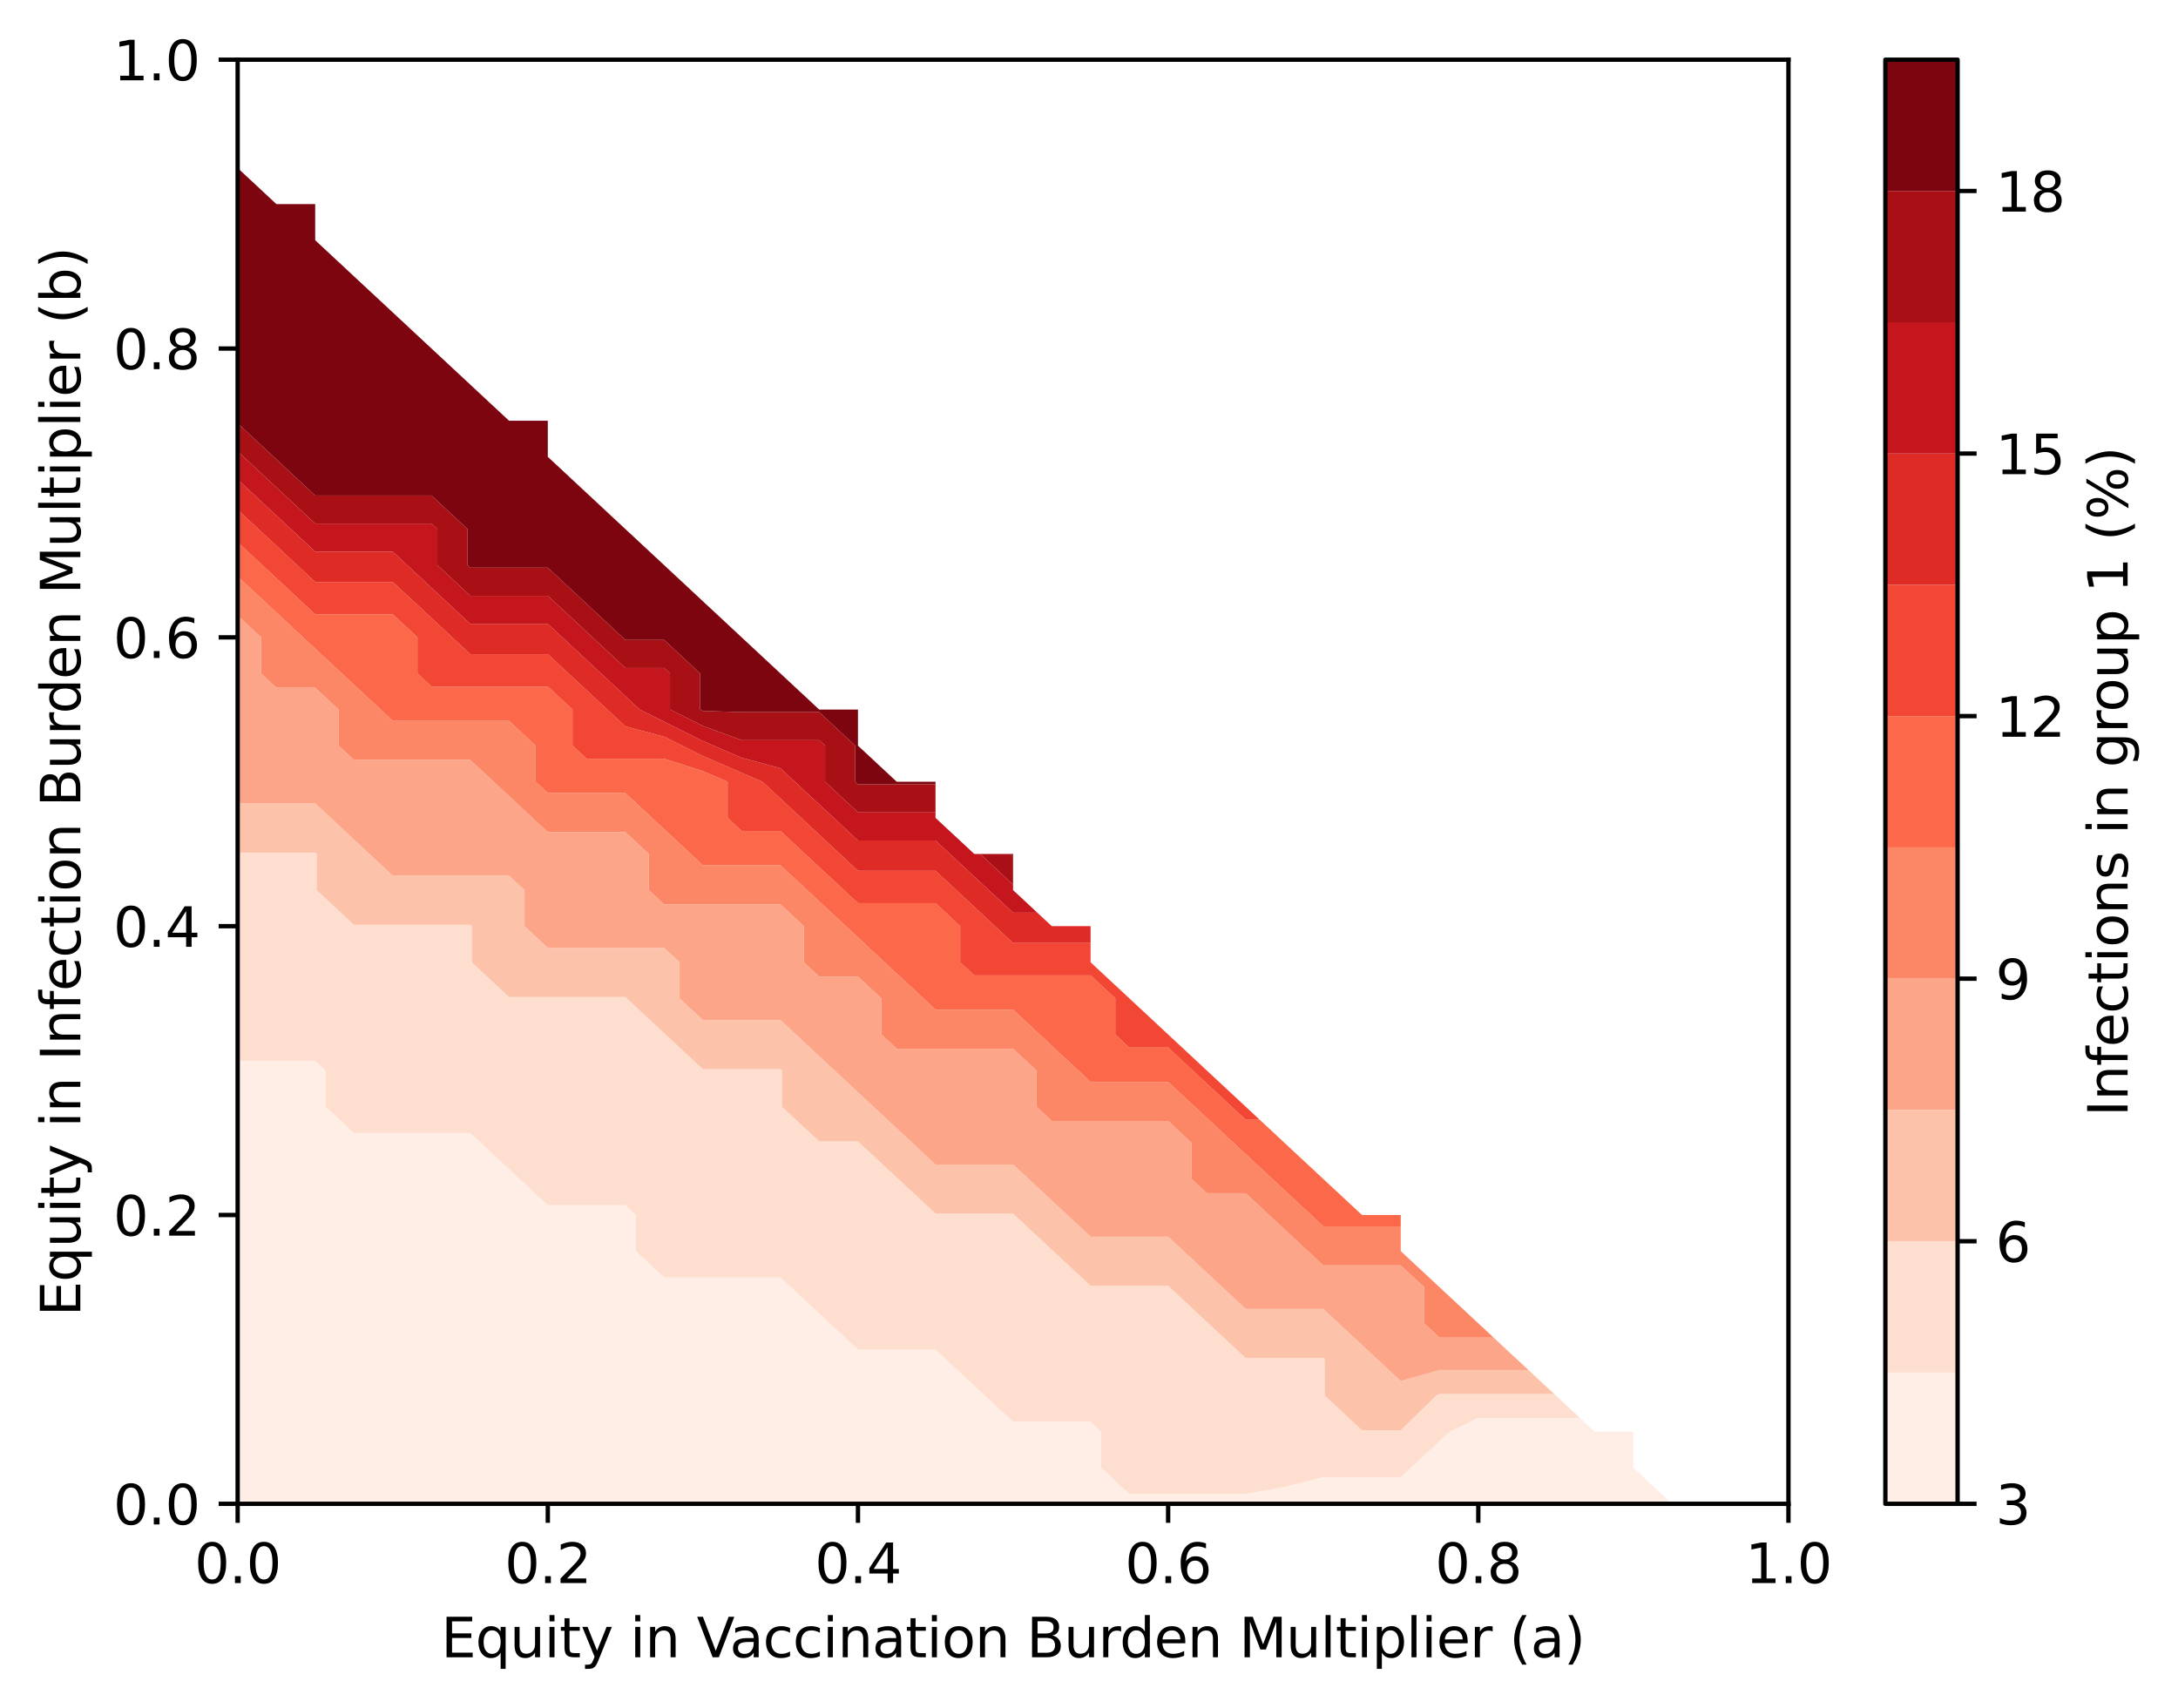 <?xml version="1.0" encoding="utf-8" standalone="no"?>
<!DOCTYPE svg PUBLIC "-//W3C//DTD SVG 1.1//EN"
  "http://www.w3.org/Graphics/SVG/1.1/DTD/svg11.dtd">
<svg xmlns:xlink="http://www.w3.org/1999/xlink" width="401.242pt" height="314.667pt" viewBox="0 0 401.242 314.667" xmlns="http://www.w3.org/2000/svg" version="1.1">
 <defs>
  <style type="text/css">*{stroke-linejoin: round; stroke-linecap: butt}</style>
 </defs>
 <g id="figure_1">
  <g id="patch_1">
   <path d="M 0 314.667 
L 401.242 314.667 
L 401.242 0 
L 0 0 
z
" style="fill: #ffffff"/>
  </g>
  <g id="axes_1">
   <g id="patch_2">
    <path d="M 43.781 277.111 
L 329.477 277.111 
L 329.477 10.999 
L 43.781 10.999 
z
" style="fill: #ffffff"/>
   </g>
   <g id="QuadContourSet_1">
    <path d="M 50.924 277.111 
L 58.066 277.111 
L 65.208 277.111 
L 72.351 277.111 
L 79.493 277.111 
L 86.636 277.111 
L 93.778 277.111 
L 100.92 277.111 
L 108.063 277.111 
L 115.205 277.111 
L 122.348 277.111 
L 129.49 277.111 
L 136.632 277.111 
L 143.775 277.111 
L 150.917 277.111 
L 158.06 277.111 
L 165.202 277.111 
L 172.344 277.111 
L 179.487 277.111 
L 186.629 277.111 
L 193.772 277.111 
L 200.914 277.111 
L 208.056 277.111 
L 215.199 277.111 
L 222.341 277.111 
L 229.484 277.111 
L 236.626 277.111 
L 243.768 277.111 
L 250.911 277.111 
L 258.053 277.111 
L 265.196 277.111 
L 272.338 277.111 
L 279.48 277.111 
L 286.623 277.111 
L 293.765 277.111 
L 300.908 277.111 
L 308.05 277.111 
L 300.908 270.458 
L 300.908 263.806 
L 293.765 263.806 
L 291.064 261.29 
L 286.623 261.29 
L 279.48 261.29 
L 272.338 261.29 
L 267.063 263.806 
L 265.196 265.545 
L 259.921 270.458 
L 258.053 272.198 
L 250.911 272.198 
L 243.768 272.198 
L 236.626 273.998 
L 229.484 275.31 
L 222.341 275.31 
L 215.199 275.31 
L 208.056 275.31 
L 202.847 270.458 
L 202.847 263.806 
L 200.914 262.005 
L 193.772 262.005 
L 186.629 262.005 
L 181.42 257.153 
L 179.487 255.352 
L 174.278 250.5 
L 172.344 248.699 
L 165.202 248.699 
L 158.06 248.699 
L 152.851 243.847 
L 150.917 242.046 
L 145.708 237.194 
L 143.775 235.394 
L 136.632 235.394 
L 129.49 235.394 
L 122.348 235.394 
L 117.139 230.542 
L 117.139 223.889 
L 115.205 222.088 
L 108.063 222.088 
L 100.92 222.088 
L 95.711 217.236 
L 93.778 215.435 
L 88.569 210.583 
L 86.636 208.782 
L 79.493 208.782 
L 72.351 208.782 
L 65.208 208.782 
L 59.999 203.93 
L 59.999 197.278 
L 58.066 195.477 
L 50.924 195.477 
L 43.781 195.477 
L 43.781 197.278 
L 43.781 203.93 
L 43.781 210.583 
L 43.781 217.236 
L 43.781 223.889 
L 43.781 230.542 
L 43.781 237.194 
L 43.781 243.847 
L 43.781 250.5 
L 43.781 257.153 
L 43.781 263.806 
L 43.781 270.458 
L 43.781 277.111 
z
" clip-path="url(#p16e1d2bb12)" style="fill: #ffeee6"/>
    <path d="M 208.056 275.31 
L 215.199 275.31 
L 222.341 275.31 
L 229.484 275.31 
L 236.626 273.998 
L 243.768 272.198 
L 250.911 272.198 
L 258.053 272.198 
L 259.921 270.458 
L 265.196 265.545 
L 267.063 263.806 
L 272.338 261.29 
L 279.48 261.29 
L 286.623 261.29 
L 291.064 261.29 
L 286.623 257.153 
L 286.319 256.87 
L 279.48 256.87 
L 272.338 256.87 
L 265.196 256.87 
L 264.603 257.153 
L 258.053 263.556 
L 250.911 263.556 
L 244.037 257.153 
L 244.037 250.5 
L 243.768 250.25 
L 236.626 250.25 
L 229.484 250.25 
L 222.61 243.847 
L 222.341 243.597 
L 215.467 237.194 
L 215.199 236.944 
L 208.056 236.944 
L 200.914 236.944 
L 194.04 230.542 
L 193.772 230.292 
L 186.898 223.889 
L 186.629 223.639 
L 179.487 223.639 
L 172.344 223.639 
L 165.471 217.236 
L 165.202 216.986 
L 158.328 210.583 
L 158.06 210.333 
L 150.917 210.333 
L 144.043 203.93 
L 144.043 197.278 
L 143.775 197.028 
L 136.632 197.028 
L 129.49 197.028 
L 122.616 190.625 
L 122.348 190.375 
L 115.474 183.972 
L 115.205 183.722 
L 108.063 183.722 
L 100.92 183.722 
L 93.778 183.722 
L 86.904 177.319 
L 86.904 170.666 
L 86.636 170.416 
L 79.493 170.416 
L 72.351 170.416 
L 65.208 170.416 
L 58.335 164.014 
L 58.335 157.361 
L 58.066 157.111 
L 50.924 157.111 
L 43.781 157.111 
L 43.781 157.361 
L 43.781 164.014 
L 43.781 170.666 
L 43.781 177.319 
L 43.781 183.972 
L 43.781 190.625 
L 43.781 195.477 
L 50.924 195.477 
L 58.066 195.477 
L 59.999 197.278 
L 59.999 203.93 
L 65.208 208.782 
L 72.351 208.782 
L 79.493 208.782 
L 86.636 208.782 
L 88.569 210.583 
L 93.778 215.435 
L 95.711 217.236 
L 100.92 222.088 
L 108.063 222.088 
L 115.205 222.088 
L 117.139 223.889 
L 117.139 230.542 
L 122.348 235.394 
L 129.49 235.394 
L 136.632 235.394 
L 143.775 235.394 
L 145.708 237.194 
L 150.917 242.046 
L 152.851 243.847 
L 158.06 248.699 
L 165.202 248.699 
L 172.344 248.699 
L 174.278 250.5 
L 179.487 255.352 
L 181.42 257.153 
L 186.629 262.005 
L 193.772 262.005 
L 200.914 262.005 
L 202.847 263.806 
L 202.847 270.458 
z
" clip-path="url(#p16e1d2bb12)" style="fill: #fedecf"/>
    <path d="M 250.911 263.556 
L 258.053 263.556 
L 264.603 257.153 
L 265.196 256.87 
L 272.338 256.87 
L 279.48 256.87 
L 286.319 256.87 
L 281.574 252.45 
L 279.48 252.45 
L 272.338 252.45 
L 265.196 252.45 
L 258.053 254.497 
L 253.762 250.5 
L 250.911 247.844 
L 246.619 243.847 
L 243.768 241.192 
L 236.626 241.192 
L 229.484 241.192 
L 225.192 237.194 
L 222.341 234.539 
L 218.05 230.542 
L 215.199 227.886 
L 208.056 227.886 
L 200.914 227.886 
L 196.623 223.889 
L 193.772 221.233 
L 189.48 217.236 
L 186.629 214.58 
L 179.487 214.58 
L 172.344 214.58 
L 168.053 210.583 
L 165.202 207.928 
L 160.911 203.93 
L 158.06 201.275 
L 153.768 197.278 
L 150.917 194.622 
L 146.626 190.625 
L 143.775 187.969 
L 136.632 187.969 
L 129.49 187.969 
L 125.199 183.972 
L 125.199 177.319 
L 122.348 174.664 
L 115.205 174.664 
L 108.063 174.664 
L 100.92 174.664 
L 96.629 170.666 
L 96.629 164.014 
L 93.778 161.358 
L 86.636 161.358 
L 79.493 161.358 
L 72.351 161.358 
L 68.059 157.361 
L 65.208 154.705 
L 60.917 150.708 
L 58.066 148.052 
L 50.924 148.052 
L 43.781 148.052 
L 43.781 150.708 
L 43.781 157.111 
L 50.924 157.111 
L 58.066 157.111 
L 58.335 157.361 
L 58.335 164.014 
L 65.208 170.416 
L 72.351 170.416 
L 79.493 170.416 
L 86.636 170.416 
L 86.904 170.666 
L 86.904 177.319 
L 93.778 183.722 
L 100.92 183.722 
L 108.063 183.722 
L 115.205 183.722 
L 115.474 183.972 
L 122.348 190.375 
L 122.616 190.625 
L 129.49 197.028 
L 136.632 197.028 
L 143.775 197.028 
L 144.043 197.278 
L 144.043 203.93 
L 150.917 210.333 
L 158.06 210.333 
L 158.328 210.583 
L 165.202 216.986 
L 165.471 217.236 
L 172.344 223.639 
L 179.487 223.639 
L 186.629 223.639 
L 186.898 223.889 
L 193.772 230.292 
L 194.04 230.542 
L 200.914 236.944 
L 208.056 236.944 
L 215.199 236.944 
L 215.467 237.194 
L 222.341 243.597 
L 222.61 243.847 
L 229.484 250.25 
L 236.626 250.25 
L 243.768 250.25 
L 244.037 250.5 
L 244.037 257.153 
z
" clip-path="url(#p16e1d2bb12)" style="fill: #fcc2aa"/>
    <path d="M 258.053 254.497 
L 265.196 252.45 
L 272.338 252.45 
L 279.48 252.45 
L 281.574 252.45 
L 279.48 250.5 
L 275.163 246.478 
L 272.338 246.478 
L 265.196 246.478 
L 262.371 243.847 
L 262.371 237.194 
L 258.053 233.173 
L 250.911 233.173 
L 243.768 233.173 
L 240.944 230.542 
L 236.626 226.52 
L 233.801 223.889 
L 229.484 219.867 
L 222.341 219.867 
L 219.517 217.236 
L 219.517 210.583 
L 215.199 206.561 
L 208.056 206.561 
L 200.914 206.561 
L 193.772 206.561 
L 190.947 203.93 
L 190.947 197.278 
L 186.629 193.256 
L 179.487 193.256 
L 172.344 193.256 
L 165.202 193.256 
L 162.377 190.625 
L 162.377 183.972 
L 158.06 179.95 
L 150.917 179.95 
L 148.093 177.319 
L 148.093 170.666 
L 143.775 166.645 
L 136.632 166.645 
L 129.49 166.645 
L 122.348 166.645 
L 119.523 164.014 
L 119.523 157.361 
L 115.205 153.339 
L 108.063 153.339 
L 100.92 153.339 
L 98.096 150.708 
L 93.778 146.686 
L 90.953 144.055 
L 86.636 140.033 
L 79.493 140.033 
L 72.351 140.033 
L 65.208 140.033 
L 62.384 137.402 
L 62.384 130.75 
L 58.066 126.728 
L 50.924 126.728 
L 48.099 124.097 
L 48.099 117.444 
L 43.781 113.422 
L 43.781 117.444 
L 43.781 124.097 
L 43.781 130.75 
L 43.781 137.402 
L 43.781 144.055 
L 43.781 148.052 
L 50.924 148.052 
L 58.066 148.052 
L 60.917 150.708 
L 65.208 154.705 
L 68.059 157.361 
L 72.351 161.358 
L 79.493 161.358 
L 86.636 161.358 
L 93.778 161.358 
L 96.629 164.014 
L 96.629 170.666 
L 100.92 174.664 
L 108.063 174.664 
L 115.205 174.664 
L 122.348 174.664 
L 125.199 177.319 
L 125.199 183.972 
L 129.49 187.969 
L 136.632 187.969 
L 143.775 187.969 
L 146.626 190.625 
L 150.917 194.622 
L 153.768 197.278 
L 158.06 201.275 
L 160.911 203.93 
L 165.202 207.928 
L 168.053 210.583 
L 172.344 214.58 
L 179.487 214.58 
L 186.629 214.58 
L 189.48 217.236 
L 193.772 221.233 
L 196.623 223.889 
L 200.914 227.886 
L 208.056 227.886 
L 215.199 227.886 
L 218.05 230.542 
L 222.341 234.539 
L 225.192 237.194 
L 229.484 241.192 
L 236.626 241.192 
L 243.768 241.192 
L 246.619 243.847 
L 250.911 247.844 
L 253.762 250.5 
z
" clip-path="url(#p16e1d2bb12)" style="fill: #fca588"/>
    <path d="M 265.196 246.478 
L 272.338 246.478 
L 275.163 246.478 
L 272.338 243.847 
L 265.196 237.194 
L 258.053 230.542 
L 258.053 225.975 
L 250.911 225.975 
L 243.768 225.975 
L 241.529 223.889 
L 236.626 219.322 
L 234.387 217.236 
L 229.484 212.669 
L 227.244 210.583 
L 222.341 206.016 
L 220.102 203.93 
L 215.199 199.363 
L 208.056 199.363 
L 200.914 199.363 
L 198.675 197.278 
L 193.772 192.711 
L 191.532 190.625 
L 186.629 186.058 
L 179.487 186.058 
L 172.344 186.058 
L 170.105 183.972 
L 165.202 179.405 
L 162.963 177.319 
L 158.06 172.752 
L 155.82 170.666 
L 150.917 166.099 
L 148.678 164.014 
L 143.775 159.447 
L 136.632 159.447 
L 129.49 159.447 
L 127.251 157.361 
L 122.348 152.794 
L 120.108 150.708 
L 115.205 146.141 
L 108.063 146.141 
L 100.92 146.141 
L 98.681 144.055 
L 98.681 137.402 
L 93.778 132.835 
L 86.636 132.835 
L 79.493 132.835 
L 72.351 132.835 
L 70.112 130.75 
L 65.208 126.183 
L 62.969 124.097 
L 58.066 119.53 
L 55.827 117.444 
L 50.924 112.877 
L 48.684 110.791 
L 43.781 106.224 
L 43.781 110.791 
L 43.781 113.422 
L 48.099 117.444 
L 48.099 124.097 
L 50.924 126.728 
L 58.066 126.728 
L 62.384 130.75 
L 62.384 137.402 
L 65.208 140.033 
L 72.351 140.033 
L 79.493 140.033 
L 86.636 140.033 
L 90.953 144.055 
L 93.778 146.686 
L 98.096 150.708 
L 100.92 153.339 
L 108.063 153.339 
L 115.205 153.339 
L 119.523 157.361 
L 119.523 164.014 
L 122.348 166.645 
L 129.49 166.645 
L 136.632 166.645 
L 143.775 166.645 
L 148.093 170.666 
L 148.093 177.319 
L 150.917 179.95 
L 158.06 179.95 
L 162.377 183.972 
L 162.377 190.625 
L 165.202 193.256 
L 172.344 193.256 
L 179.487 193.256 
L 186.629 193.256 
L 190.947 197.278 
L 190.947 203.93 
L 193.772 206.561 
L 200.914 206.561 
L 208.056 206.561 
L 215.199 206.561 
L 219.517 210.583 
L 219.517 217.236 
L 222.341 219.867 
L 229.484 219.867 
L 233.801 223.889 
L 236.626 226.52 
L 240.944 230.542 
L 243.768 233.173 
L 250.911 233.173 
L 258.053 233.173 
L 262.371 237.194 
L 262.371 243.847 
z
" clip-path="url(#p16e1d2bb12)" style="fill: #fc8767"/>
    <path d="M 243.768 225.975 
L 250.911 225.975 
L 258.053 225.975 
L 258.053 223.889 
L 250.911 223.889 
L 243.768 217.236 
L 236.626 210.583 
L 232.076 206.345 
L 229.484 206.345 
L 226.891 203.93 
L 222.341 199.693 
L 219.749 197.278 
L 215.199 193.04 
L 208.056 193.04 
L 205.464 190.625 
L 205.464 183.972 
L 200.914 179.734 
L 193.772 179.734 
L 186.629 179.734 
L 179.487 179.734 
L 176.894 177.319 
L 176.894 170.666 
L 172.344 166.429 
L 165.202 166.429 
L 158.06 166.429 
L 155.467 164.014 
L 150.917 159.776 
L 148.325 157.361 
L 143.775 153.123 
L 136.632 153.123 
L 134.04 150.708 
L 134.04 144.055 
L 129.49 142.087 
L 122.348 139.817 
L 115.205 139.817 
L 108.063 139.817 
L 105.47 137.402 
L 105.47 130.75 
L 100.92 126.512 
L 93.778 126.512 
L 86.636 126.512 
L 79.493 126.512 
L 76.901 124.097 
L 76.901 117.444 
L 72.351 113.206 
L 65.208 113.206 
L 58.066 113.206 
L 55.473 110.791 
L 50.924 106.553 
L 48.331 104.138 
L 43.781 99.901 
L 43.781 104.138 
L 43.781 106.224 
L 48.684 110.791 
L 50.924 112.877 
L 55.827 117.444 
L 58.066 119.53 
L 62.969 124.097 
L 65.208 126.183 
L 70.112 130.75 
L 72.351 132.835 
L 79.493 132.835 
L 86.636 132.835 
L 93.778 132.835 
L 98.681 137.402 
L 98.681 144.055 
L 100.92 146.141 
L 108.063 146.141 
L 115.205 146.141 
L 120.108 150.708 
L 122.348 152.794 
L 127.251 157.361 
L 129.49 159.447 
L 136.632 159.447 
L 143.775 159.447 
L 148.678 164.014 
L 150.917 166.099 
L 155.82 170.666 
L 158.06 172.752 
L 162.963 177.319 
L 165.202 179.405 
L 170.105 183.972 
L 172.344 186.058 
L 179.487 186.058 
L 186.629 186.058 
L 191.532 190.625 
L 193.772 192.711 
L 198.675 197.278 
L 200.914 199.363 
L 208.056 199.363 
L 215.199 199.363 
L 220.102 203.93 
L 222.341 206.016 
L 227.244 210.583 
L 229.484 212.669 
L 234.387 217.236 
L 236.626 219.322 
L 241.529 223.889 
z
" clip-path="url(#p16e1d2bb12)" style="fill: #fb694a"/>
    <path d="M 229.484 206.345 
L 232.076 206.345 
L 229.484 203.93 
L 222.341 197.278 
L 215.199 190.625 
L 208.056 183.972 
L 200.914 177.319 
L 200.914 173.767 
L 193.772 173.767 
L 186.629 173.767 
L 183.3 170.666 
L 179.487 167.115 
L 176.158 164.014 
L 172.344 160.462 
L 165.202 160.462 
L 158.06 160.462 
L 154.73 157.361 
L 150.917 153.809 
L 147.588 150.708 
L 143.775 147.156 
L 140.446 144.055 
L 136.632 142.406 
L 129.49 139.316 
L 125.654 137.402 
L 122.348 135.753 
L 115.205 133.851 
L 111.876 130.75 
L 108.063 127.198 
L 104.734 124.097 
L 100.92 120.545 
L 93.778 120.545 
L 86.636 120.545 
L 83.306 117.444 
L 79.493 113.892 
L 76.164 110.791 
L 72.351 107.239 
L 65.208 107.239 
L 58.066 107.239 
L 54.737 104.138 
L 50.924 100.587 
L 47.594 97.486 
L 43.781 93.934 
L 43.781 97.486 
L 43.781 99.901 
L 48.331 104.138 
L 50.924 106.553 
L 55.473 110.791 
L 58.066 113.206 
L 65.208 113.206 
L 72.351 113.206 
L 76.901 117.444 
L 76.901 124.097 
L 79.493 126.512 
L 86.636 126.512 
L 93.778 126.512 
L 100.92 126.512 
L 105.47 130.75 
L 105.47 137.402 
L 108.063 139.817 
L 115.205 139.817 
L 122.348 139.817 
L 129.49 142.087 
L 134.04 144.055 
L 134.04 150.708 
L 136.632 153.123 
L 143.775 153.123 
L 148.325 157.361 
L 150.917 159.776 
L 155.467 164.014 
L 158.06 166.429 
L 165.202 166.429 
L 172.344 166.429 
L 176.894 170.666 
L 176.894 177.319 
L 179.487 179.734 
L 186.629 179.734 
L 193.772 179.734 
L 200.914 179.734 
L 205.464 183.972 
L 205.464 190.625 
L 208.056 193.04 
L 215.199 193.04 
L 219.749 197.278 
L 222.341 199.693 
L 226.891 203.93 
z
" clip-path="url(#p16e1d2bb12)" style="fill: #f24734"/>
    <path d="M 186.629 173.767 
L 193.772 173.767 
L 200.914 173.767 
L 200.914 170.666 
L 193.772 170.666 
L 191.104 168.182 
L 186.629 168.182 
L 182.154 164.014 
L 179.487 161.529 
L 175.012 157.361 
L 172.344 154.876 
L 165.202 154.876 
L 158.06 154.876 
L 153.585 150.708 
L 150.917 148.223 
L 146.442 144.055 
L 143.775 141.57 
L 136.632 139.635 
L 131.472 137.402 
L 129.49 136.545 
L 122.348 132.982 
L 117.873 130.75 
L 115.205 128.265 
L 110.73 124.097 
L 108.063 121.612 
L 103.588 117.444 
L 100.92 114.959 
L 93.778 114.959 
L 86.636 114.959 
L 82.161 110.791 
L 79.493 108.306 
L 75.018 104.138 
L 72.351 101.654 
L 65.208 101.654 
L 58.066 101.654 
L 53.591 97.486 
L 50.924 95.001 
L 46.449 90.833 
L 43.781 88.348 
L 43.781 90.833 
L 43.781 93.934 
L 47.594 97.486 
L 50.924 100.587 
L 54.737 104.138 
L 58.066 107.239 
L 65.208 107.239 
L 72.351 107.239 
L 76.164 110.791 
L 79.493 113.892 
L 83.306 117.444 
L 86.636 120.545 
L 93.778 120.545 
L 100.92 120.545 
L 104.734 124.097 
L 108.063 127.198 
L 111.876 130.75 
L 115.205 133.851 
L 122.348 135.753 
L 125.654 137.402 
L 129.49 139.316 
L 136.632 142.406 
L 140.446 144.055 
L 143.775 147.156 
L 147.588 150.708 
L 150.917 153.809 
L 154.73 157.361 
L 158.06 160.462 
L 165.202 160.462 
L 172.344 160.462 
L 176.158 164.014 
L 179.487 167.115 
L 183.3 170.666 
z
" clip-path="url(#p16e1d2bb12)" style="fill: #de2b25"/>
    <path d="M 186.629 168.182 
L 191.104 168.182 
L 186.629 164.014 
L 186.629 163.008 
L 180.566 157.361 
L 179.487 157.361 
L 172.344 150.708 
L 172.344 149.703 
L 165.202 149.703 
L 158.06 149.703 
L 151.997 144.055 
L 151.997 137.402 
L 150.917 136.397 
L 143.775 136.397 
L 136.632 136.397 
L 129.49 133.774 
L 123.427 130.75 
L 123.427 124.097 
L 122.348 123.091 
L 115.205 123.091 
L 109.142 117.444 
L 108.063 116.439 
L 102 110.791 
L 100.92 109.786 
L 93.778 109.786 
L 86.636 109.786 
L 80.573 104.138 
L 80.573 97.486 
L 79.493 96.48 
L 72.351 96.48 
L 65.208 96.48 
L 58.066 96.48 
L 52.003 90.833 
L 50.924 89.827 
L 44.861 84.18 
L 43.781 83.175 
L 43.781 84.18 
L 43.781 88.348 
L 46.449 90.833 
L 50.924 95.001 
L 53.591 97.486 
L 58.066 101.654 
L 65.208 101.654 
L 72.351 101.654 
L 75.018 104.138 
L 79.493 108.306 
L 82.161 110.791 
L 86.636 114.959 
L 93.778 114.959 
L 100.92 114.959 
L 103.588 117.444 
L 108.063 121.612 
L 110.73 124.097 
L 115.205 128.265 
L 117.873 130.75 
L 122.348 132.982 
L 129.49 136.545 
L 131.472 137.402 
L 136.632 139.635 
L 143.775 141.57 
L 146.442 144.055 
L 150.917 148.223 
L 153.585 150.708 
L 158.06 154.876 
L 165.202 154.876 
L 172.344 154.876 
L 175.012 157.361 
L 179.487 161.529 
L 182.154 164.014 
z
" clip-path="url(#p16e1d2bb12)" style="fill: #c4161c"/>
    <path d="M 186.629 163.008 
L 186.629 157.835 
L 186.121 157.361 
L 180.566 157.361 
z
M 158.06 149.703 
L 165.202 149.703 
L 172.344 149.703 
L 172.344 144.529 
L 165.202 144.529 
L 158.06 144.529 
L 157.551 144.055 
L 157.551 137.402 
L 150.917 131.223 
L 143.775 131.223 
L 136.632 131.223 
L 129.49 131.003 
L 128.981 130.75 
L 128.981 124.097 
L 122.348 117.918 
L 115.205 117.918 
L 114.697 117.444 
L 108.063 111.265 
L 107.554 110.791 
L 100.92 104.612 
L 93.778 104.612 
L 86.636 104.612 
L 86.127 104.138 
L 86.127 97.486 
L 79.493 91.307 
L 72.351 91.307 
L 65.208 91.307 
L 58.066 91.307 
L 57.557 90.833 
L 50.924 84.654 
L 50.415 84.18 
L 43.781 78.001 
L 43.781 83.175 
L 44.861 84.18 
L 50.924 89.827 
L 52.003 90.833 
L 58.066 96.48 
L 65.208 96.48 
L 72.351 96.48 
L 79.493 96.48 
L 80.573 97.486 
L 80.573 104.138 
L 86.636 109.786 
L 93.778 109.786 
L 100.92 109.786 
L 102 110.791 
L 108.063 116.439 
L 109.142 117.444 
L 115.205 123.091 
L 122.348 123.091 
L 123.427 124.097 
L 123.427 130.75 
L 129.49 133.774 
L 136.632 136.397 
L 143.775 136.397 
L 150.917 136.397 
L 151.997 137.402 
L 151.997 144.055 
z
" clip-path="url(#p16e1d2bb12)" style="fill: #a81016"/>
    <path d="M 186.629 157.835 
L 186.629 157.361 
L 186.121 157.361 
z
M 158.06 144.529 
L 165.202 144.529 
L 172.344 144.529 
L 172.344 144.055 
L 165.202 144.055 
L 158.06 137.402 
L 158.06 130.75 
L 150.917 130.75 
L 143.775 124.097 
L 136.632 117.444 
L 129.49 110.791 
L 122.348 104.138 
L 115.205 97.486 
L 108.063 90.833 
L 100.92 84.18 
L 100.92 77.527 
L 93.778 77.527 
L 86.636 70.874 
L 79.493 64.222 
L 72.351 57.569 
L 65.208 50.916 
L 58.066 44.263 
L 58.066 37.61 
L 50.924 37.61 
L 43.781 30.958 
L 43.781 37.61 
L 43.781 44.263 
L 43.781 50.916 
L 43.781 57.569 
L 43.781 64.222 
L 43.781 70.874 
L 43.781 77.527 
L 43.781 78.001 
L 50.415 84.18 
L 50.924 84.654 
L 57.557 90.833 
L 58.066 91.307 
L 65.208 91.307 
L 72.351 91.307 
L 79.493 91.307 
L 86.127 97.486 
L 86.127 104.138 
L 86.636 104.612 
L 93.778 104.612 
L 100.92 104.612 
L 107.554 110.791 
L 108.063 111.265 
L 114.697 117.444 
L 115.205 117.918 
L 122.348 117.918 
L 128.981 124.097 
L 128.981 130.75 
L 129.49 131.003 
L 136.632 131.223 
L 143.775 131.223 
L 150.917 131.223 
L 157.551 137.402 
L 157.551 144.055 
z
" clip-path="url(#p16e1d2bb12)" style="fill: #7c0510"/>
   </g>
   <g id="matplotlib.axis_1">
    <g id="xtick_1">
     <g id="line2d_1">
      <defs>
       <path id="m3f8396529a" d="M 0 0 
L 0 3.5 
" style="stroke: #000000; stroke-width: 0.8"/>
      </defs>
      <g>
       <use xlink:href="#m3f8396529a" x="43.781" y="277.111" style="stroke: #000000; stroke-width: 0.8"/>
      </g>
     </g>
     <g id="text_1">
      <!-- 0.0 -->
      <g transform="translate(35.83 291.71) scale(0.1 -0.1)">
       <defs>
        <path id="DejaVuSans-30" d="M 2034 4250 
Q 1547 4250 1301 3770 
Q 1056 3291 1056 2328 
Q 1056 1369 1301 889 
Q 1547 409 2034 409 
Q 2525 409 2770 889 
Q 3016 1369 3016 2328 
Q 3016 3291 2770 3770 
Q 2525 4250 2034 4250 
z
M 2034 4750 
Q 2819 4750 3233 4129 
Q 3647 3509 3647 2328 
Q 3647 1150 3233 529 
Q 2819 -91 2034 -91 
Q 1250 -91 836 529 
Q 422 1150 422 2328 
Q 422 3509 836 4129 
Q 1250 4750 2034 4750 
z
" transform="scale(0.016)"/>
        <path id="DejaVuSans-2e" d="M 684 794 
L 1344 794 
L 1344 0 
L 684 0 
L 684 794 
z
" transform="scale(0.016)"/>
       </defs>
       <use xlink:href="#DejaVuSans-30"/>
       <use xlink:href="#DejaVuSans-2e" x="63.623"/>
       <use xlink:href="#DejaVuSans-30" x="95.41"/>
      </g>
     </g>
    </g>
    <g id="xtick_2">
     <g id="line2d_2">
      <g>
       <use xlink:href="#m3f8396529a" x="100.92" y="277.111" style="stroke: #000000; stroke-width: 0.8"/>
      </g>
     </g>
     <g id="text_2">
      <!-- 0.2 -->
      <g transform="translate(92.969 291.71) scale(0.1 -0.1)">
       <defs>
        <path id="DejaVuSans-32" d="M 1228 531 
L 3431 531 
L 3431 0 
L 469 0 
L 469 531 
Q 828 903 1448 1529 
Q 2069 2156 2228 2338 
Q 2531 2678 2651 2914 
Q 2772 3150 2772 3378 
Q 2772 3750 2511 3984 
Q 2250 4219 1831 4219 
Q 1534 4219 1204 4116 
Q 875 4013 500 3803 
L 500 4441 
Q 881 4594 1212 4672 
Q 1544 4750 1819 4750 
Q 2544 4750 2975 4387 
Q 3406 4025 3406 3419 
Q 3406 3131 3298 2873 
Q 3191 2616 2906 2266 
Q 2828 2175 2409 1742 
Q 1991 1309 1228 531 
z
" transform="scale(0.016)"/>
       </defs>
       <use xlink:href="#DejaVuSans-30"/>
       <use xlink:href="#DejaVuSans-2e" x="63.623"/>
       <use xlink:href="#DejaVuSans-32" x="95.41"/>
      </g>
     </g>
    </g>
    <g id="xtick_3">
     <g id="line2d_3">
      <g>
       <use xlink:href="#m3f8396529a" x="158.06" y="277.111" style="stroke: #000000; stroke-width: 0.8"/>
      </g>
     </g>
     <g id="text_3">
      <!-- 0.4 -->
      <g transform="translate(150.108 291.71) scale(0.1 -0.1)">
       <defs>
        <path id="DejaVuSans-34" d="M 2419 4116 
L 825 1625 
L 2419 1625 
L 2419 4116 
z
M 2253 4666 
L 3047 4666 
L 3047 1625 
L 3713 1625 
L 3713 1100 
L 3047 1100 
L 3047 0 
L 2419 0 
L 2419 1100 
L 313 1100 
L 313 1709 
L 2253 4666 
z
" transform="scale(0.016)"/>
       </defs>
       <use xlink:href="#DejaVuSans-30"/>
       <use xlink:href="#DejaVuSans-2e" x="63.623"/>
       <use xlink:href="#DejaVuSans-34" x="95.41"/>
      </g>
     </g>
    </g>
    <g id="xtick_4">
     <g id="line2d_4">
      <g>
       <use xlink:href="#m3f8396529a" x="215.199" y="277.111" style="stroke: #000000; stroke-width: 0.8"/>
      </g>
     </g>
     <g id="text_4">
      <!-- 0.6 -->
      <g transform="translate(207.247 291.71) scale(0.1 -0.1)">
       <defs>
        <path id="DejaVuSans-36" d="M 2113 2584 
Q 1688 2584 1439 2293 
Q 1191 2003 1191 1497 
Q 1191 994 1439 701 
Q 1688 409 2113 409 
Q 2538 409 2786 701 
Q 3034 994 3034 1497 
Q 3034 2003 2786 2293 
Q 2538 2584 2113 2584 
z
M 3366 4563 
L 3366 3988 
Q 3128 4100 2886 4159 
Q 2644 4219 2406 4219 
Q 1781 4219 1451 3797 
Q 1122 3375 1075 2522 
Q 1259 2794 1537 2939 
Q 1816 3084 2150 3084 
Q 2853 3084 3261 2657 
Q 3669 2231 3669 1497 
Q 3669 778 3244 343 
Q 2819 -91 2113 -91 
Q 1303 -91 875 529 
Q 447 1150 447 2328 
Q 447 3434 972 4092 
Q 1497 4750 2381 4750 
Q 2619 4750 2861 4703 
Q 3103 4656 3366 4563 
z
" transform="scale(0.016)"/>
       </defs>
       <use xlink:href="#DejaVuSans-30"/>
       <use xlink:href="#DejaVuSans-2e" x="63.623"/>
       <use xlink:href="#DejaVuSans-36" x="95.41"/>
      </g>
     </g>
    </g>
    <g id="xtick_5">
     <g id="line2d_5">
      <g>
       <use xlink:href="#m3f8396529a" x="272.338" y="277.111" style="stroke: #000000; stroke-width: 0.8"/>
      </g>
     </g>
     <g id="text_5">
      <!-- 0.8 -->
      <g transform="translate(264.386 291.71) scale(0.1 -0.1)">
       <defs>
        <path id="DejaVuSans-38" d="M 2034 2216 
Q 1584 2216 1326 1975 
Q 1069 1734 1069 1313 
Q 1069 891 1326 650 
Q 1584 409 2034 409 
Q 2484 409 2743 651 
Q 3003 894 3003 1313 
Q 3003 1734 2745 1975 
Q 2488 2216 2034 2216 
z
M 1403 2484 
Q 997 2584 770 2862 
Q 544 3141 544 3541 
Q 544 4100 942 4425 
Q 1341 4750 2034 4750 
Q 2731 4750 3128 4425 
Q 3525 4100 3525 3541 
Q 3525 3141 3298 2862 
Q 3072 2584 2669 2484 
Q 3125 2378 3379 2068 
Q 3634 1759 3634 1313 
Q 3634 634 3220 271 
Q 2806 -91 2034 -91 
Q 1263 -91 848 271 
Q 434 634 434 1313 
Q 434 1759 690 2068 
Q 947 2378 1403 2484 
z
M 1172 3481 
Q 1172 3119 1398 2916 
Q 1625 2713 2034 2713 
Q 2441 2713 2670 2916 
Q 2900 3119 2900 3481 
Q 2900 3844 2670 4047 
Q 2441 4250 2034 4250 
Q 1625 4250 1398 4047 
Q 1172 3844 1172 3481 
z
" transform="scale(0.016)"/>
       </defs>
       <use xlink:href="#DejaVuSans-30"/>
       <use xlink:href="#DejaVuSans-2e" x="63.623"/>
       <use xlink:href="#DejaVuSans-38" x="95.41"/>
      </g>
     </g>
    </g>
    <g id="xtick_6">
     <g id="line2d_6">
      <g>
       <use xlink:href="#m3f8396529a" x="329.477" y="277.111" style="stroke: #000000; stroke-width: 0.8"/>
      </g>
     </g>
     <g id="text_6">
      <!-- 1.0 -->
      <g transform="translate(321.526 291.71) scale(0.1 -0.1)">
       <defs>
        <path id="DejaVuSans-31" d="M 794 531 
L 1825 531 
L 1825 4091 
L 703 3866 
L 703 4441 
L 1819 4666 
L 2450 4666 
L 2450 531 
L 3481 531 
L 3481 0 
L 794 0 
L 794 531 
z
" transform="scale(0.016)"/>
       </defs>
       <use xlink:href="#DejaVuSans-31"/>
       <use xlink:href="#DejaVuSans-2e" x="63.623"/>
       <use xlink:href="#DejaVuSans-30" x="95.41"/>
      </g>
     </g>
    </g>
    <g id="text_7">
     <!-- Equity in Vaccination Burden Multiplier (a) -->
     <g transform="translate(81.263 305.388) scale(0.1 -0.1)">
      <defs>
       <path id="DejaVuSans-45" d="M 628 4666 
L 3578 4666 
L 3578 4134 
L 1259 4134 
L 1259 2753 
L 3481 2753 
L 3481 2222 
L 1259 2222 
L 1259 531 
L 3634 531 
L 3634 0 
L 628 0 
L 628 4666 
z
" transform="scale(0.016)"/>
       <path id="DejaVuSans-71" d="M 947 1747 
Q 947 1113 1208 752 
Q 1469 391 1925 391 
Q 2381 391 2643 752 
Q 2906 1113 2906 1747 
Q 2906 2381 2643 2742 
Q 2381 3103 1925 3103 
Q 1469 3103 1208 2742 
Q 947 2381 947 1747 
z
M 2906 525 
Q 2725 213 2448 61 
Q 2172 -91 1784 -91 
Q 1150 -91 751 415 
Q 353 922 353 1747 
Q 353 2572 751 3078 
Q 1150 3584 1784 3584 
Q 2172 3584 2448 3432 
Q 2725 3281 2906 2969 
L 2906 3500 
L 3481 3500 
L 3481 -1331 
L 2906 -1331 
L 2906 525 
z
" transform="scale(0.016)"/>
       <path id="DejaVuSans-75" d="M 544 1381 
L 544 3500 
L 1119 3500 
L 1119 1403 
Q 1119 906 1312 657 
Q 1506 409 1894 409 
Q 2359 409 2629 706 
Q 2900 1003 2900 1516 
L 2900 3500 
L 3475 3500 
L 3475 0 
L 2900 0 
L 2900 538 
Q 2691 219 2414 64 
Q 2138 -91 1772 -91 
Q 1169 -91 856 284 
Q 544 659 544 1381 
z
M 1991 3584 
L 1991 3584 
z
" transform="scale(0.016)"/>
       <path id="DejaVuSans-69" d="M 603 3500 
L 1178 3500 
L 1178 0 
L 603 0 
L 603 3500 
z
M 603 4863 
L 1178 4863 
L 1178 4134 
L 603 4134 
L 603 4863 
z
" transform="scale(0.016)"/>
       <path id="DejaVuSans-74" d="M 1172 4494 
L 1172 3500 
L 2356 3500 
L 2356 3053 
L 1172 3053 
L 1172 1153 
Q 1172 725 1289 603 
Q 1406 481 1766 481 
L 2356 481 
L 2356 0 
L 1766 0 
Q 1100 0 847 248 
Q 594 497 594 1153 
L 594 3053 
L 172 3053 
L 172 3500 
L 594 3500 
L 594 4494 
L 1172 4494 
z
" transform="scale(0.016)"/>
       <path id="DejaVuSans-79" d="M 2059 -325 
Q 1816 -950 1584 -1140 
Q 1353 -1331 966 -1331 
L 506 -1331 
L 506 -850 
L 844 -850 
Q 1081 -850 1212 -737 
Q 1344 -625 1503 -206 
L 1606 56 
L 191 3500 
L 800 3500 
L 1894 763 
L 2988 3500 
L 3597 3500 
L 2059 -325 
z
" transform="scale(0.016)"/>
       <path id="DejaVuSans-20" transform="scale(0.016)"/>
       <path id="DejaVuSans-6e" d="M 3513 2113 
L 3513 0 
L 2938 0 
L 2938 2094 
Q 2938 2591 2744 2837 
Q 2550 3084 2163 3084 
Q 1697 3084 1428 2787 
Q 1159 2491 1159 1978 
L 1159 0 
L 581 0 
L 581 3500 
L 1159 3500 
L 1159 2956 
Q 1366 3272 1645 3428 
Q 1925 3584 2291 3584 
Q 2894 3584 3203 3211 
Q 3513 2838 3513 2113 
z
" transform="scale(0.016)"/>
       <path id="DejaVuSans-56" d="M 1831 0 
L 50 4666 
L 709 4666 
L 2188 738 
L 3669 4666 
L 4325 4666 
L 2547 0 
L 1831 0 
z
" transform="scale(0.016)"/>
       <path id="DejaVuSans-61" d="M 2194 1759 
Q 1497 1759 1228 1600 
Q 959 1441 959 1056 
Q 959 750 1161 570 
Q 1363 391 1709 391 
Q 2188 391 2477 730 
Q 2766 1069 2766 1631 
L 2766 1759 
L 2194 1759 
z
M 3341 1997 
L 3341 0 
L 2766 0 
L 2766 531 
Q 2569 213 2275 61 
Q 1981 -91 1556 -91 
Q 1019 -91 701 211 
Q 384 513 384 1019 
Q 384 1609 779 1909 
Q 1175 2209 1959 2209 
L 2766 2209 
L 2766 2266 
Q 2766 2663 2505 2880 
Q 2244 3097 1772 3097 
Q 1472 3097 1187 3025 
Q 903 2953 641 2809 
L 641 3341 
Q 956 3463 1253 3523 
Q 1550 3584 1831 3584 
Q 2591 3584 2966 3190 
Q 3341 2797 3341 1997 
z
" transform="scale(0.016)"/>
       <path id="DejaVuSans-63" d="M 3122 3366 
L 3122 2828 
Q 2878 2963 2633 3030 
Q 2388 3097 2138 3097 
Q 1578 3097 1268 2742 
Q 959 2388 959 1747 
Q 959 1106 1268 751 
Q 1578 397 2138 397 
Q 2388 397 2633 464 
Q 2878 531 3122 666 
L 3122 134 
Q 2881 22 2623 -34 
Q 2366 -91 2075 -91 
Q 1284 -91 818 406 
Q 353 903 353 1747 
Q 353 2603 823 3093 
Q 1294 3584 2113 3584 
Q 2378 3584 2631 3529 
Q 2884 3475 3122 3366 
z
" transform="scale(0.016)"/>
       <path id="DejaVuSans-6f" d="M 1959 3097 
Q 1497 3097 1228 2736 
Q 959 2375 959 1747 
Q 959 1119 1226 758 
Q 1494 397 1959 397 
Q 2419 397 2687 759 
Q 2956 1122 2956 1747 
Q 2956 2369 2687 2733 
Q 2419 3097 1959 3097 
z
M 1959 3584 
Q 2709 3584 3137 3096 
Q 3566 2609 3566 1747 
Q 3566 888 3137 398 
Q 2709 -91 1959 -91 
Q 1206 -91 779 398 
Q 353 888 353 1747 
Q 353 2609 779 3096 
Q 1206 3584 1959 3584 
z
" transform="scale(0.016)"/>
       <path id="DejaVuSans-42" d="M 1259 2228 
L 1259 519 
L 2272 519 
Q 2781 519 3026 730 
Q 3272 941 3272 1375 
Q 3272 1813 3026 2020 
Q 2781 2228 2272 2228 
L 1259 2228 
z
M 1259 4147 
L 1259 2741 
L 2194 2741 
Q 2656 2741 2882 2914 
Q 3109 3088 3109 3444 
Q 3109 3797 2882 3972 
Q 2656 4147 2194 4147 
L 1259 4147 
z
M 628 4666 
L 2241 4666 
Q 2963 4666 3353 4366 
Q 3744 4066 3744 3513 
Q 3744 3084 3544 2831 
Q 3344 2578 2956 2516 
Q 3422 2416 3680 2098 
Q 3938 1781 3938 1306 
Q 3938 681 3513 340 
Q 3088 0 2303 0 
L 628 0 
L 628 4666 
z
" transform="scale(0.016)"/>
       <path id="DejaVuSans-72" d="M 2631 2963 
Q 2534 3019 2420 3045 
Q 2306 3072 2169 3072 
Q 1681 3072 1420 2755 
Q 1159 2438 1159 1844 
L 1159 0 
L 581 0 
L 581 3500 
L 1159 3500 
L 1159 2956 
Q 1341 3275 1631 3429 
Q 1922 3584 2338 3584 
Q 2397 3584 2469 3576 
Q 2541 3569 2628 3553 
L 2631 2963 
z
" transform="scale(0.016)"/>
       <path id="DejaVuSans-64" d="M 2906 2969 
L 2906 4863 
L 3481 4863 
L 3481 0 
L 2906 0 
L 2906 525 
Q 2725 213 2448 61 
Q 2172 -91 1784 -91 
Q 1150 -91 751 415 
Q 353 922 353 1747 
Q 353 2572 751 3078 
Q 1150 3584 1784 3584 
Q 2172 3584 2448 3432 
Q 2725 3281 2906 2969 
z
M 947 1747 
Q 947 1113 1208 752 
Q 1469 391 1925 391 
Q 2381 391 2643 752 
Q 2906 1113 2906 1747 
Q 2906 2381 2643 2742 
Q 2381 3103 1925 3103 
Q 1469 3103 1208 2742 
Q 947 2381 947 1747 
z
" transform="scale(0.016)"/>
       <path id="DejaVuSans-65" d="M 3597 1894 
L 3597 1613 
L 953 1613 
Q 991 1019 1311 708 
Q 1631 397 2203 397 
Q 2534 397 2845 478 
Q 3156 559 3463 722 
L 3463 178 
Q 3153 47 2828 -22 
Q 2503 -91 2169 -91 
Q 1331 -91 842 396 
Q 353 884 353 1716 
Q 353 2575 817 3079 
Q 1281 3584 2069 3584 
Q 2775 3584 3186 3129 
Q 3597 2675 3597 1894 
z
M 3022 2063 
Q 3016 2534 2758 2815 
Q 2500 3097 2075 3097 
Q 1594 3097 1305 2825 
Q 1016 2553 972 2059 
L 3022 2063 
z
" transform="scale(0.016)"/>
       <path id="DejaVuSans-4d" d="M 628 4666 
L 1569 4666 
L 2759 1491 
L 3956 4666 
L 4897 4666 
L 4897 0 
L 4281 0 
L 4281 4097 
L 3078 897 
L 2444 897 
L 1241 4097 
L 1241 0 
L 628 0 
L 628 4666 
z
" transform="scale(0.016)"/>
       <path id="DejaVuSans-6c" d="M 603 4863 
L 1178 4863 
L 1178 0 
L 603 0 
L 603 4863 
z
" transform="scale(0.016)"/>
       <path id="DejaVuSans-70" d="M 1159 525 
L 1159 -1331 
L 581 -1331 
L 581 3500 
L 1159 3500 
L 1159 2969 
Q 1341 3281 1617 3432 
Q 1894 3584 2278 3584 
Q 2916 3584 3314 3078 
Q 3713 2572 3713 1747 
Q 3713 922 3314 415 
Q 2916 -91 2278 -91 
Q 1894 -91 1617 61 
Q 1341 213 1159 525 
z
M 3116 1747 
Q 3116 2381 2855 2742 
Q 2594 3103 2138 3103 
Q 1681 3103 1420 2742 
Q 1159 2381 1159 1747 
Q 1159 1113 1420 752 
Q 1681 391 2138 391 
Q 2594 391 2855 752 
Q 3116 1113 3116 1747 
z
" transform="scale(0.016)"/>
       <path id="DejaVuSans-28" d="M 1984 4856 
Q 1566 4138 1362 3434 
Q 1159 2731 1159 2009 
Q 1159 1288 1364 580 
Q 1569 -128 1984 -844 
L 1484 -844 
Q 1016 -109 783 600 
Q 550 1309 550 2009 
Q 550 2706 781 3412 
Q 1013 4119 1484 4856 
L 1984 4856 
z
" transform="scale(0.016)"/>
       <path id="DejaVuSans-29" d="M 513 4856 
L 1013 4856 
Q 1481 4119 1714 3412 
Q 1947 2706 1947 2009 
Q 1947 1309 1714 600 
Q 1481 -109 1013 -844 
L 513 -844 
Q 928 -128 1133 580 
Q 1338 1288 1338 2009 
Q 1338 2731 1133 3434 
Q 928 4138 513 4856 
z
" transform="scale(0.016)"/>
      </defs>
      <use xlink:href="#DejaVuSans-45"/>
      <use xlink:href="#DejaVuSans-71" x="63.184"/>
      <use xlink:href="#DejaVuSans-75" x="126.66"/>
      <use xlink:href="#DejaVuSans-69" x="190.039"/>
      <use xlink:href="#DejaVuSans-74" x="217.822"/>
      <use xlink:href="#DejaVuSans-79" x="257.031"/>
      <use xlink:href="#DejaVuSans-20" x="316.211"/>
      <use xlink:href="#DejaVuSans-69" x="347.998"/>
      <use xlink:href="#DejaVuSans-6e" x="375.781"/>
      <use xlink:href="#DejaVuSans-20" x="439.16"/>
      <use xlink:href="#DejaVuSans-56" x="470.947"/>
      <use xlink:href="#DejaVuSans-61" x="531.605"/>
      <use xlink:href="#DejaVuSans-63" x="592.885"/>
      <use xlink:href="#DejaVuSans-63" x="647.865"/>
      <use xlink:href="#DejaVuSans-69" x="702.846"/>
      <use xlink:href="#DejaVuSans-6e" x="730.629"/>
      <use xlink:href="#DejaVuSans-61" x="794.008"/>
      <use xlink:href="#DejaVuSans-74" x="855.287"/>
      <use xlink:href="#DejaVuSans-69" x="894.496"/>
      <use xlink:href="#DejaVuSans-6f" x="922.279"/>
      <use xlink:href="#DejaVuSans-6e" x="983.461"/>
      <use xlink:href="#DejaVuSans-20" x="1046.84"/>
      <use xlink:href="#DejaVuSans-42" x="1078.627"/>
      <use xlink:href="#DejaVuSans-75" x="1147.23"/>
      <use xlink:href="#DejaVuSans-72" x="1210.609"/>
      <use xlink:href="#DejaVuSans-64" x="1249.973"/>
      <use xlink:href="#DejaVuSans-65" x="1313.449"/>
      <use xlink:href="#DejaVuSans-6e" x="1374.973"/>
      <use xlink:href="#DejaVuSans-20" x="1438.352"/>
      <use xlink:href="#DejaVuSans-4d" x="1470.139"/>
      <use xlink:href="#DejaVuSans-75" x="1556.418"/>
      <use xlink:href="#DejaVuSans-6c" x="1619.797"/>
      <use xlink:href="#DejaVuSans-74" x="1647.58"/>
      <use xlink:href="#DejaVuSans-69" x="1686.789"/>
      <use xlink:href="#DejaVuSans-70" x="1714.572"/>
      <use xlink:href="#DejaVuSans-6c" x="1778.049"/>
      <use xlink:href="#DejaVuSans-69" x="1805.832"/>
      <use xlink:href="#DejaVuSans-65" x="1833.615"/>
      <use xlink:href="#DejaVuSans-72" x="1895.139"/>
      <use xlink:href="#DejaVuSans-20" x="1936.252"/>
      <use xlink:href="#DejaVuSans-28" x="1968.039"/>
      <use xlink:href="#DejaVuSans-61" x="2007.053"/>
      <use xlink:href="#DejaVuSans-29" x="2068.332"/>
     </g>
    </g>
   </g>
   <g id="matplotlib.axis_2">
    <g id="ytick_1">
     <g id="line2d_7">
      <defs>
       <path id="mdc9f19664b" d="M 0 0 
L -3.5 0 
" style="stroke: #000000; stroke-width: 0.8"/>
      </defs>
      <g>
       <use xlink:href="#mdc9f19664b" x="43.781" y="277.111" style="stroke: #000000; stroke-width: 0.8"/>
      </g>
     </g>
     <g id="text_8">
      <!-- 0.0 -->
      <g transform="translate(20.878 280.91) scale(0.1 -0.1)">
       <use xlink:href="#DejaVuSans-30"/>
       <use xlink:href="#DejaVuSans-2e" x="63.623"/>
       <use xlink:href="#DejaVuSans-30" x="95.41"/>
      </g>
     </g>
    </g>
    <g id="ytick_2">
     <g id="line2d_8">
      <g>
       <use xlink:href="#mdc9f19664b" x="43.781" y="223.889" style="stroke: #000000; stroke-width: 0.8"/>
      </g>
     </g>
     <g id="text_9">
      <!-- 0.2 -->
      <g transform="translate(20.878 227.688) scale(0.1 -0.1)">
       <use xlink:href="#DejaVuSans-30"/>
       <use xlink:href="#DejaVuSans-2e" x="63.623"/>
       <use xlink:href="#DejaVuSans-32" x="95.41"/>
      </g>
     </g>
    </g>
    <g id="ytick_3">
     <g id="line2d_9">
      <g>
       <use xlink:href="#mdc9f19664b" x="43.781" y="170.666" style="stroke: #000000; stroke-width: 0.8"/>
      </g>
     </g>
     <g id="text_10">
      <!-- 0.4 -->
      <g transform="translate(20.878 174.466) scale(0.1 -0.1)">
       <use xlink:href="#DejaVuSans-30"/>
       <use xlink:href="#DejaVuSans-2e" x="63.623"/>
       <use xlink:href="#DejaVuSans-34" x="95.41"/>
      </g>
     </g>
    </g>
    <g id="ytick_4">
     <g id="line2d_10">
      <g>
       <use xlink:href="#mdc9f19664b" x="43.781" y="117.444" style="stroke: #000000; stroke-width: 0.8"/>
      </g>
     </g>
     <g id="text_11">
      <!-- 0.6 -->
      <g transform="translate(20.878 121.243) scale(0.1 -0.1)">
       <use xlink:href="#DejaVuSans-30"/>
       <use xlink:href="#DejaVuSans-2e" x="63.623"/>
       <use xlink:href="#DejaVuSans-36" x="95.41"/>
      </g>
     </g>
    </g>
    <g id="ytick_5">
     <g id="line2d_11">
      <g>
       <use xlink:href="#mdc9f19664b" x="43.781" y="64.222" style="stroke: #000000; stroke-width: 0.8"/>
      </g>
     </g>
     <g id="text_12">
      <!-- 0.8 -->
      <g transform="translate(20.878 68.021) scale(0.1 -0.1)">
       <use xlink:href="#DejaVuSans-30"/>
       <use xlink:href="#DejaVuSans-2e" x="63.623"/>
       <use xlink:href="#DejaVuSans-38" x="95.41"/>
      </g>
     </g>
    </g>
    <g id="ytick_6">
     <g id="line2d_12">
      <g>
       <use xlink:href="#mdc9f19664b" x="43.781" y="10.999" style="stroke: #000000; stroke-width: 0.8"/>
      </g>
     </g>
     <g id="text_13">
      <!-- 1.0 -->
      <g transform="translate(20.878 14.798) scale(0.1 -0.1)">
       <use xlink:href="#DejaVuSans-31"/>
       <use xlink:href="#DejaVuSans-2e" x="63.623"/>
       <use xlink:href="#DejaVuSans-30" x="95.41"/>
      </g>
     </g>
    </g>
    <g id="text_14">
     <!-- Equity in Infection Burden Multiplier (b) -->
     <g transform="translate(14.798 242.544) rotate(-90) scale(0.1 -0.1)">
      <defs>
       <path id="DejaVuSans-49" d="M 628 4666 
L 1259 4666 
L 1259 0 
L 628 0 
L 628 4666 
z
" transform="scale(0.016)"/>
       <path id="DejaVuSans-66" d="M 2375 4863 
L 2375 4384 
L 1825 4384 
Q 1516 4384 1395 4259 
Q 1275 4134 1275 3809 
L 1275 3500 
L 2222 3500 
L 2222 3053 
L 1275 3053 
L 1275 0 
L 697 0 
L 697 3053 
L 147 3053 
L 147 3500 
L 697 3500 
L 697 3744 
Q 697 4328 969 4595 
Q 1241 4863 1831 4863 
L 2375 4863 
z
" transform="scale(0.016)"/>
       <path id="DejaVuSans-62" d="M 3116 1747 
Q 3116 2381 2855 2742 
Q 2594 3103 2138 3103 
Q 1681 3103 1420 2742 
Q 1159 2381 1159 1747 
Q 1159 1113 1420 752 
Q 1681 391 2138 391 
Q 2594 391 2855 752 
Q 3116 1113 3116 1747 
z
M 1159 2969 
Q 1341 3281 1617 3432 
Q 1894 3584 2278 3584 
Q 2916 3584 3314 3078 
Q 3713 2572 3713 1747 
Q 3713 922 3314 415 
Q 2916 -91 2278 -91 
Q 1894 -91 1617 61 
Q 1341 213 1159 525 
L 1159 0 
L 581 0 
L 581 4863 
L 1159 4863 
L 1159 2969 
z
" transform="scale(0.016)"/>
      </defs>
      <use xlink:href="#DejaVuSans-45"/>
      <use xlink:href="#DejaVuSans-71" x="63.184"/>
      <use xlink:href="#DejaVuSans-75" x="126.66"/>
      <use xlink:href="#DejaVuSans-69" x="190.039"/>
      <use xlink:href="#DejaVuSans-74" x="217.822"/>
      <use xlink:href="#DejaVuSans-79" x="257.031"/>
      <use xlink:href="#DejaVuSans-20" x="316.211"/>
      <use xlink:href="#DejaVuSans-69" x="347.998"/>
      <use xlink:href="#DejaVuSans-6e" x="375.781"/>
      <use xlink:href="#DejaVuSans-20" x="439.16"/>
      <use xlink:href="#DejaVuSans-49" x="470.947"/>
      <use xlink:href="#DejaVuSans-6e" x="500.439"/>
      <use xlink:href="#DejaVuSans-66" x="563.818"/>
      <use xlink:href="#DejaVuSans-65" x="599.023"/>
      <use xlink:href="#DejaVuSans-63" x="660.547"/>
      <use xlink:href="#DejaVuSans-74" x="715.527"/>
      <use xlink:href="#DejaVuSans-69" x="754.736"/>
      <use xlink:href="#DejaVuSans-6f" x="782.52"/>
      <use xlink:href="#DejaVuSans-6e" x="843.701"/>
      <use xlink:href="#DejaVuSans-20" x="907.08"/>
      <use xlink:href="#DejaVuSans-42" x="938.867"/>
      <use xlink:href="#DejaVuSans-75" x="1007.471"/>
      <use xlink:href="#DejaVuSans-72" x="1070.85"/>
      <use xlink:href="#DejaVuSans-64" x="1110.213"/>
      <use xlink:href="#DejaVuSans-65" x="1173.689"/>
      <use xlink:href="#DejaVuSans-6e" x="1235.213"/>
      <use xlink:href="#DejaVuSans-20" x="1298.592"/>
      <use xlink:href="#DejaVuSans-4d" x="1330.379"/>
      <use xlink:href="#DejaVuSans-75" x="1416.658"/>
      <use xlink:href="#DejaVuSans-6c" x="1480.037"/>
      <use xlink:href="#DejaVuSans-74" x="1507.82"/>
      <use xlink:href="#DejaVuSans-69" x="1547.029"/>
      <use xlink:href="#DejaVuSans-70" x="1574.812"/>
      <use xlink:href="#DejaVuSans-6c" x="1638.289"/>
      <use xlink:href="#DejaVuSans-69" x="1666.072"/>
      <use xlink:href="#DejaVuSans-65" x="1693.855"/>
      <use xlink:href="#DejaVuSans-72" x="1755.379"/>
      <use xlink:href="#DejaVuSans-20" x="1796.492"/>
      <use xlink:href="#DejaVuSans-28" x="1828.279"/>
      <use xlink:href="#DejaVuSans-62" x="1867.293"/>
      <use xlink:href="#DejaVuSans-29" x="1930.77"/>
     </g>
    </g>
   </g>
   <g id="patch_3">
    <path d="M 43.781 277.111 
L 43.781 10.999 
" style="fill: none; stroke: #000000; stroke-width: 0.8; stroke-linejoin: miter; stroke-linecap: square"/>
   </g>
   <g id="patch_4">
    <path d="M 329.477 277.111 
L 329.477 10.999 
" style="fill: none; stroke: #000000; stroke-width: 0.8; stroke-linejoin: miter; stroke-linecap: square"/>
   </g>
   <g id="patch_5">
    <path d="M 43.781 277.111 
L 329.477 277.111 
" style="fill: none; stroke: #000000; stroke-width: 0.8; stroke-linejoin: miter; stroke-linecap: square"/>
   </g>
   <g id="patch_6">
    <path d="M 43.781 10.999 
L 329.477 10.999 
" style="fill: none; stroke: #000000; stroke-width: 0.8; stroke-linejoin: miter; stroke-linecap: square"/>
   </g>
  </g>
  <g id="axes_2">
   <g id="patch_7">
    <path d="M 347.333 277.111 
L 360.639 277.111 
L 360.639 10.999 
L 347.333 10.999 
z
" style="fill: #ffffff"/>
   </g>
   <g id="QuadMesh_1">
    <path d="M 347.333 277.111 
L 360.639 277.111 
L 360.639 252.919 
L 347.333 252.919 
L 347.333 277.111 
" clip-path="url(#p8f472eb8a2)" style="fill: #ffeee6"/>
    <path d="M 347.333 252.919 
L 360.639 252.919 
L 360.639 228.727 
L 347.333 228.727 
L 347.333 252.919 
" clip-path="url(#p8f472eb8a2)" style="fill: #fedecf"/>
    <path d="M 347.333 228.727 
L 360.639 228.727 
L 360.639 204.535 
L 347.333 204.535 
L 347.333 228.727 
" clip-path="url(#p8f472eb8a2)" style="fill: #fcc2aa"/>
    <path d="M 347.333 204.535 
L 360.639 204.535 
L 360.639 180.343 
L 347.333 180.343 
L 347.333 204.535 
" clip-path="url(#p8f472eb8a2)" style="fill: #fca588"/>
    <path d="M 347.333 180.343 
L 360.639 180.343 
L 360.639 156.151 
L 347.333 156.151 
L 347.333 180.343 
" clip-path="url(#p8f472eb8a2)" style="fill: #fc8767"/>
    <path d="M 347.333 156.151 
L 360.639 156.151 
L 360.639 131.959 
L 347.333 131.959 
L 347.333 156.151 
" clip-path="url(#p8f472eb8a2)" style="fill: #fb694a"/>
    <path d="M 347.333 131.959 
L 360.639 131.959 
L 360.639 107.767 
L 347.333 107.767 
L 347.333 131.959 
" clip-path="url(#p8f472eb8a2)" style="fill: #f24734"/>
    <path d="M 347.333 107.767 
L 360.639 107.767 
L 360.639 83.575 
L 347.333 83.575 
L 347.333 107.767 
" clip-path="url(#p8f472eb8a2)" style="fill: #de2b25"/>
    <path d="M 347.333 83.575 
L 360.639 83.575 
L 360.639 59.383 
L 347.333 59.383 
L 347.333 83.575 
" clip-path="url(#p8f472eb8a2)" style="fill: #c4161c"/>
    <path d="M 347.333 59.383 
L 360.639 59.383 
L 360.639 35.191 
L 347.333 35.191 
L 347.333 59.383 
" clip-path="url(#p8f472eb8a2)" style="fill: #a81016"/>
    <path d="M 347.333 35.191 
L 360.639 35.191 
L 360.639 10.999 
L 347.333 10.999 
L 347.333 35.191 
" clip-path="url(#p8f472eb8a2)" style="fill: #7c0510"/>
   </g>
   <g id="matplotlib.axis_3"/>
   <g id="matplotlib.axis_4">
    <g id="ytick_7">
     <g id="line2d_13">
      <defs>
       <path id="m96844de697" d="M 0 0 
L 3.5 0 
" style="stroke: #000000; stroke-width: 0.8"/>
      </defs>
      <g>
       <use xlink:href="#m96844de697" x="360.639" y="277.111" style="stroke: #000000; stroke-width: 0.8"/>
      </g>
     </g>
     <g id="text_15">
      <!-- 3 -->
      <g transform="translate(367.639 280.91) scale(0.1 -0.1)">
       <defs>
        <path id="DejaVuSans-33" d="M 2597 2516 
Q 3050 2419 3304 2112 
Q 3559 1806 3559 1356 
Q 3559 666 3084 287 
Q 2609 -91 1734 -91 
Q 1441 -91 1130 -33 
Q 819 25 488 141 
L 488 750 
Q 750 597 1062 519 
Q 1375 441 1716 441 
Q 2309 441 2620 675 
Q 2931 909 2931 1356 
Q 2931 1769 2642 2001 
Q 2353 2234 1838 2234 
L 1294 2234 
L 1294 2753 
L 1863 2753 
Q 2328 2753 2575 2939 
Q 2822 3125 2822 3475 
Q 2822 3834 2567 4026 
Q 2313 4219 1838 4219 
Q 1578 4219 1281 4162 
Q 984 4106 628 3988 
L 628 4550 
Q 988 4650 1302 4700 
Q 1616 4750 1894 4750 
Q 2613 4750 3031 4423 
Q 3450 4097 3450 3541 
Q 3450 3153 3228 2886 
Q 3006 2619 2597 2516 
z
" transform="scale(0.016)"/>
       </defs>
       <use xlink:href="#DejaVuSans-33"/>
      </g>
     </g>
    </g>
    <g id="ytick_8">
     <g id="line2d_14">
      <g>
       <use xlink:href="#m96844de697" x="360.639" y="228.727" style="stroke: #000000; stroke-width: 0.8"/>
      </g>
     </g>
     <g id="text_16">
      <!-- 6 -->
      <g transform="translate(367.639 232.526) scale(0.1 -0.1)">
       <use xlink:href="#DejaVuSans-36"/>
      </g>
     </g>
    </g>
    <g id="ytick_9">
     <g id="line2d_15">
      <g>
       <use xlink:href="#m96844de697" x="360.639" y="180.343" style="stroke: #000000; stroke-width: 0.8"/>
      </g>
     </g>
     <g id="text_17">
      <!-- 9 -->
      <g transform="translate(367.639 184.142) scale(0.1 -0.1)">
       <defs>
        <path id="DejaVuSans-39" d="M 703 97 
L 703 672 
Q 941 559 1184 500 
Q 1428 441 1663 441 
Q 2288 441 2617 861 
Q 2947 1281 2994 2138 
Q 2813 1869 2534 1725 
Q 2256 1581 1919 1581 
Q 1219 1581 811 2004 
Q 403 2428 403 3163 
Q 403 3881 828 4315 
Q 1253 4750 1959 4750 
Q 2769 4750 3195 4129 
Q 3622 3509 3622 2328 
Q 3622 1225 3098 567 
Q 2575 -91 1691 -91 
Q 1453 -91 1209 -44 
Q 966 3 703 97 
z
M 1959 2075 
Q 2384 2075 2632 2365 
Q 2881 2656 2881 3163 
Q 2881 3666 2632 3958 
Q 2384 4250 1959 4250 
Q 1534 4250 1286 3958 
Q 1038 3666 1038 3163 
Q 1038 2656 1286 2365 
Q 1534 2075 1959 2075 
z
" transform="scale(0.016)"/>
       </defs>
       <use xlink:href="#DejaVuSans-39"/>
      </g>
     </g>
    </g>
    <g id="ytick_10">
     <g id="line2d_16">
      <g>
       <use xlink:href="#m96844de697" x="360.639" y="131.959" style="stroke: #000000; stroke-width: 0.8"/>
      </g>
     </g>
     <g id="text_18">
      <!-- 12 -->
      <g transform="translate(367.639 135.758) scale(0.1 -0.1)">
       <use xlink:href="#DejaVuSans-31"/>
       <use xlink:href="#DejaVuSans-32" x="63.623"/>
      </g>
     </g>
    </g>
    <g id="ytick_11">
     <g id="line2d_17">
      <g>
       <use xlink:href="#m96844de697" x="360.639" y="83.575" style="stroke: #000000; stroke-width: 0.8"/>
      </g>
     </g>
     <g id="text_19">
      <!-- 15 -->
      <g transform="translate(367.639 87.374) scale(0.1 -0.1)">
       <defs>
        <path id="DejaVuSans-35" d="M 691 4666 
L 3169 4666 
L 3169 4134 
L 1269 4134 
L 1269 2991 
Q 1406 3038 1543 3061 
Q 1681 3084 1819 3084 
Q 2600 3084 3056 2656 
Q 3513 2228 3513 1497 
Q 3513 744 3044 326 
Q 2575 -91 1722 -91 
Q 1428 -91 1123 -41 
Q 819 9 494 109 
L 494 744 
Q 775 591 1075 516 
Q 1375 441 1709 441 
Q 2250 441 2565 725 
Q 2881 1009 2881 1497 
Q 2881 1984 2565 2268 
Q 2250 2553 1709 2553 
Q 1456 2553 1204 2497 
Q 953 2441 691 2322 
L 691 4666 
z
" transform="scale(0.016)"/>
       </defs>
       <use xlink:href="#DejaVuSans-31"/>
       <use xlink:href="#DejaVuSans-35" x="63.623"/>
      </g>
     </g>
    </g>
    <g id="ytick_12">
     <g id="line2d_18">
      <g>
       <use xlink:href="#m96844de697" x="360.639" y="35.191" style="stroke: #000000; stroke-width: 0.8"/>
      </g>
     </g>
     <g id="text_20">
      <!-- 18 -->
      <g transform="translate(367.639 38.99) scale(0.1 -0.1)">
       <use xlink:href="#DejaVuSans-31"/>
       <use xlink:href="#DejaVuSans-38" x="63.623"/>
      </g>
     </g>
    </g>
    <g id="text_21">
     <!-- Infections in group 1 (%) -->
     <g transform="translate(391.962 205.734) rotate(-90) scale(0.1 -0.1)">
      <defs>
       <path id="DejaVuSans-73" d="M 2834 3397 
L 2834 2853 
Q 2591 2978 2328 3040 
Q 2066 3103 1784 3103 
Q 1356 3103 1142 2972 
Q 928 2841 928 2578 
Q 928 2378 1081 2264 
Q 1234 2150 1697 2047 
L 1894 2003 
Q 2506 1872 2764 1633 
Q 3022 1394 3022 966 
Q 3022 478 2636 193 
Q 2250 -91 1575 -91 
Q 1294 -91 989 -36 
Q 684 19 347 128 
L 347 722 
Q 666 556 975 473 
Q 1284 391 1588 391 
Q 1994 391 2212 530 
Q 2431 669 2431 922 
Q 2431 1156 2273 1281 
Q 2116 1406 1581 1522 
L 1381 1569 
Q 847 1681 609 1914 
Q 372 2147 372 2553 
Q 372 3047 722 3315 
Q 1072 3584 1716 3584 
Q 2034 3584 2315 3537 
Q 2597 3491 2834 3397 
z
" transform="scale(0.016)"/>
       <path id="DejaVuSans-67" d="M 2906 1791 
Q 2906 2416 2648 2759 
Q 2391 3103 1925 3103 
Q 1463 3103 1205 2759 
Q 947 2416 947 1791 
Q 947 1169 1205 825 
Q 1463 481 1925 481 
Q 2391 481 2648 825 
Q 2906 1169 2906 1791 
z
M 3481 434 
Q 3481 -459 3084 -895 
Q 2688 -1331 1869 -1331 
Q 1566 -1331 1297 -1286 
Q 1028 -1241 775 -1147 
L 775 -588 
Q 1028 -725 1275 -790 
Q 1522 -856 1778 -856 
Q 2344 -856 2625 -561 
Q 2906 -266 2906 331 
L 2906 616 
Q 2728 306 2450 153 
Q 2172 0 1784 0 
Q 1141 0 747 490 
Q 353 981 353 1791 
Q 353 2603 747 3093 
Q 1141 3584 1784 3584 
Q 2172 3584 2450 3431 
Q 2728 3278 2906 2969 
L 2906 3500 
L 3481 3500 
L 3481 434 
z
" transform="scale(0.016)"/>
       <path id="DejaVuSans-25" d="M 4653 2053 
Q 4381 2053 4226 1822 
Q 4072 1591 4072 1178 
Q 4072 772 4226 539 
Q 4381 306 4653 306 
Q 4919 306 5073 539 
Q 5228 772 5228 1178 
Q 5228 1588 5073 1820 
Q 4919 2053 4653 2053 
z
M 4653 2450 
Q 5147 2450 5437 2106 
Q 5728 1763 5728 1178 
Q 5728 594 5436 251 
Q 5144 -91 4653 -91 
Q 4153 -91 3862 251 
Q 3572 594 3572 1178 
Q 3572 1766 3864 2108 
Q 4156 2450 4653 2450 
z
M 1428 4353 
Q 1159 4353 1004 4120 
Q 850 3888 850 3481 
Q 850 3069 1003 2837 
Q 1156 2606 1428 2606 
Q 1700 2606 1854 2837 
Q 2009 3069 2009 3481 
Q 2009 3884 1853 4118 
Q 1697 4353 1428 4353 
z
M 4250 4750 
L 4750 4750 
L 1831 -91 
L 1331 -91 
L 4250 4750 
z
M 1428 4750 
Q 1922 4750 2215 4408 
Q 2509 4066 2509 3481 
Q 2509 2891 2217 2550 
Q 1925 2209 1428 2209 
Q 931 2209 642 2551 
Q 353 2894 353 3481 
Q 353 4063 643 4406 
Q 934 4750 1428 4750 
z
" transform="scale(0.016)"/>
      </defs>
      <use xlink:href="#DejaVuSans-49"/>
      <use xlink:href="#DejaVuSans-6e" x="29.492"/>
      <use xlink:href="#DejaVuSans-66" x="92.871"/>
      <use xlink:href="#DejaVuSans-65" x="128.076"/>
      <use xlink:href="#DejaVuSans-63" x="189.6"/>
      <use xlink:href="#DejaVuSans-74" x="244.58"/>
      <use xlink:href="#DejaVuSans-69" x="283.789"/>
      <use xlink:href="#DejaVuSans-6f" x="311.572"/>
      <use xlink:href="#DejaVuSans-6e" x="372.754"/>
      <use xlink:href="#DejaVuSans-73" x="436.133"/>
      <use xlink:href="#DejaVuSans-20" x="488.232"/>
      <use xlink:href="#DejaVuSans-69" x="520.02"/>
      <use xlink:href="#DejaVuSans-6e" x="547.803"/>
      <use xlink:href="#DejaVuSans-20" x="611.182"/>
      <use xlink:href="#DejaVuSans-67" x="642.969"/>
      <use xlink:href="#DejaVuSans-72" x="706.445"/>
      <use xlink:href="#DejaVuSans-6f" x="745.309"/>
      <use xlink:href="#DejaVuSans-75" x="806.49"/>
      <use xlink:href="#DejaVuSans-70" x="869.869"/>
      <use xlink:href="#DejaVuSans-20" x="933.346"/>
      <use xlink:href="#DejaVuSans-31" x="965.133"/>
      <use xlink:href="#DejaVuSans-20" x="1028.756"/>
      <use xlink:href="#DejaVuSans-28" x="1060.543"/>
      <use xlink:href="#DejaVuSans-25" x="1099.557"/>
      <use xlink:href="#DejaVuSans-29" x="1194.576"/>
     </g>
    </g>
   </g>
   <g id="LineCollection_1"/>
   <g id="patch_8">
    <path d="M 347.333 277.111 
L 353.986 277.111 
L 360.639 277.111 
L 360.639 10.999 
L 353.986 10.999 
L 347.333 10.999 
L 347.333 277.111 
z
" style="fill: none; stroke: #000000; stroke-width: 0.8; stroke-linejoin: miter; stroke-linecap: square"/>
   </g>
  </g>
 </g>
 <defs>
  <clipPath id="p16e1d2bb12">
   <rect x="43.781" y="10.999" width="285.696" height="266.112"/>
  </clipPath>
  <clipPath id="p8f472eb8a2">
   <rect x="347.333" y="10.999" width="13.306" height="266.112"/>
  </clipPath>
 </defs>
</svg>
